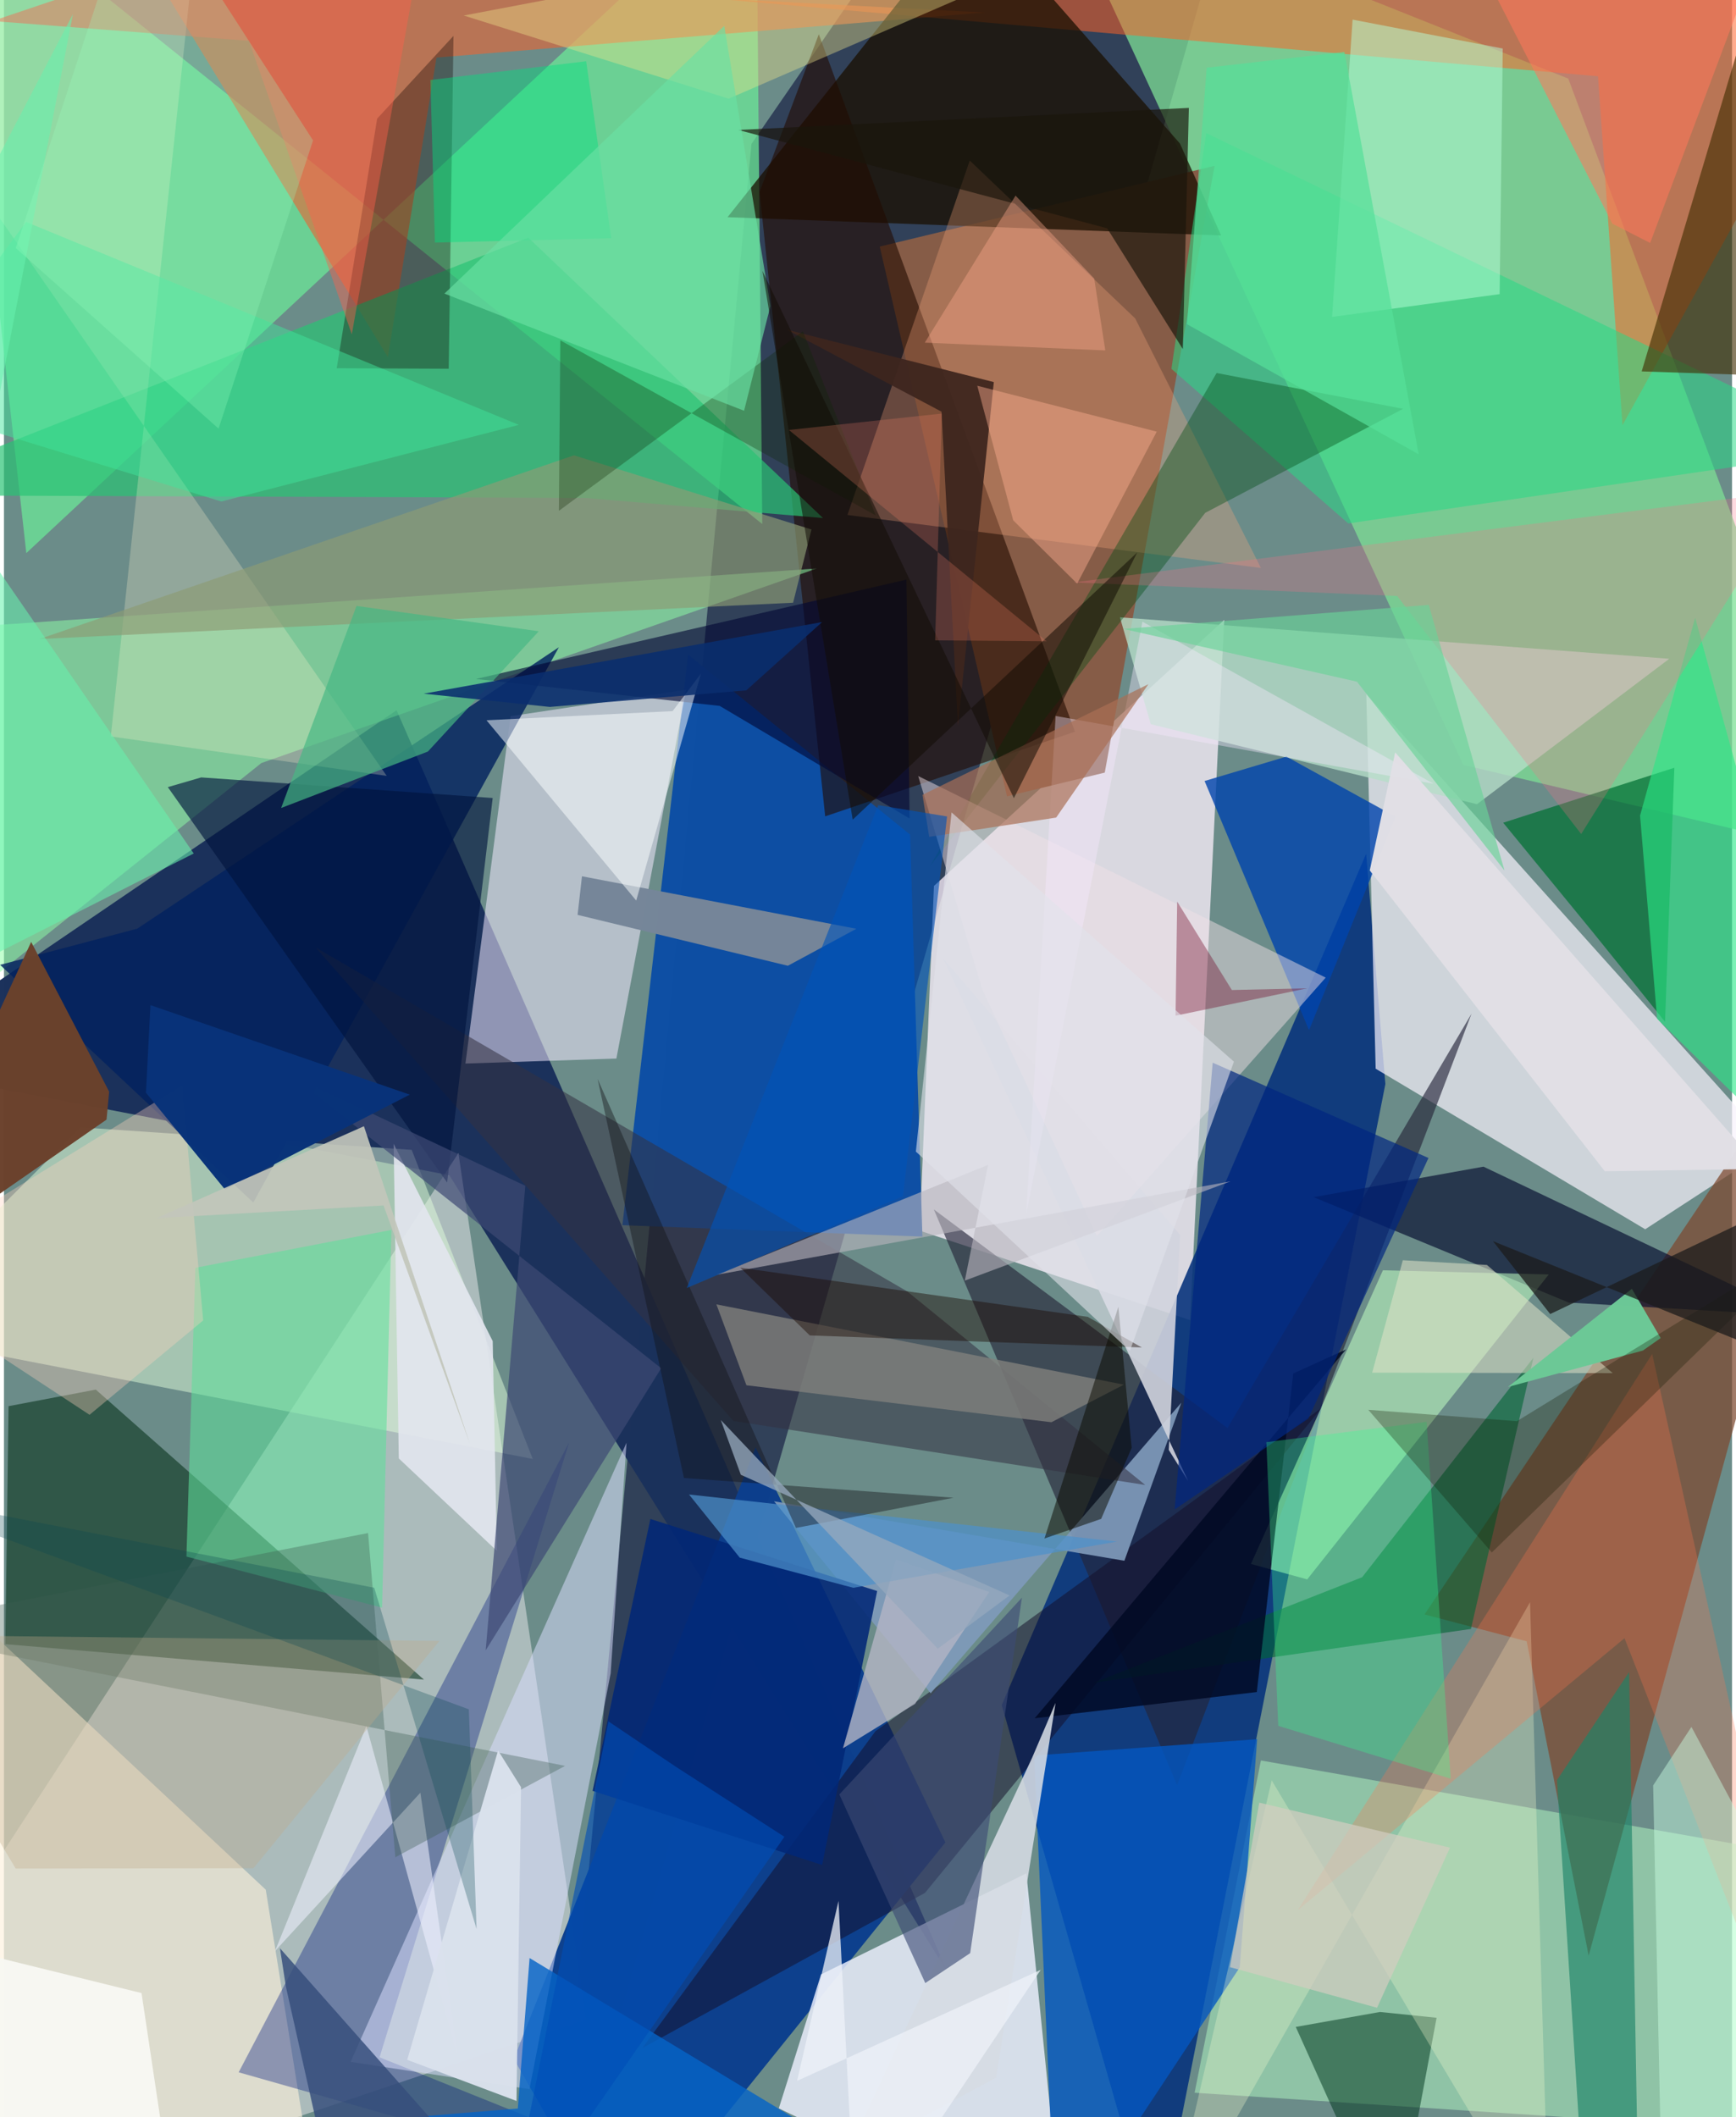<svg xmlns="http://www.w3.org/2000/svg" width="228" height="278" viewBox="0 0 836 1024"><path fill="#6b8c89" d="M0 0h836v1024H0z"/><path fill="#171f44" fill-opacity=".686" d="M265.794 1086L361.62 69.613 452.346-62h144.203z"/><path fill="#fdf2fe" fill-opacity=".749" d="M573.827 638.505l16.503-338.659-140.424 128.645-6.904 166.74z"/><path fill="#1b315b" fill-opacity=".992" d="M189.946 343.521L-62 515l277.455 53.407 241.073 385.538z"/><path fill="#07337b" fill-opacity=".894" d="M658.986 412.92l-176.28 411.77L557.518 1086l110.768-561.67z"/><path fill="#fff9fc" fill-opacity=".435" d="M281.774 976.863L-42.513 1086-62 990.21l281.853-432.494z"/><path fill="#f7f2fc" fill-opacity=".706" d="M663.593 516.9l-4.536-181.179L855.38 554.576l-61.389 39.976z"/><path fill="#0c3f8d" fill-opacity=".98" d="M455.452 891.099l-91.861-191.04-116.932 295.793L298.297 1086z"/><path fill="#eef0fe" fill-opacity=".816" d="M512.73 1086l-137.884-66.262 20.457-64.798 99.318-48.876z"/><path fill="#7ee096" fill-opacity=".741" d="M506.08-62L756.774 38.016 898 415.456l-192.02-45.515z"/><path fill="#865c47" d="M423.67 119.256l161.976-39.035-53.105 293.455-47.3 11.485z"/><path fill="#6cea98" fill-opacity=".725" d="M366.843 253.454L-25.957-62l36.772 329.521L363.94-62z"/><path fill="#002d13" fill-opacity=".549" d="M.685 795.223l1.53-115.105 42.214-8.016L203.183 812.38z"/><path fill="#0d4ea4" fill-opacity=".984" d="M330.963 316.595l107.406 87.078 5.952 194.433-145.134-5.521z"/><path fill="#b8ffc6" fill-opacity=".475" d="M608.074 851.48L576 1012.18l322 21.168V902.503z"/><path fill="#f2e9ff" fill-opacity=".545" d="M330.019 333.591l-33.74 178.39-73.023 2.42 21.82-167.997z"/><path fill="#e0fdda" fill-opacity=".494" d="M-62 644.088l99.012-98.826 160.239 10.882 58.552 149.494z"/><path fill="#ff6127" fill-opacity=".525" d="M782.988 205.669L898-2.331 340.63-.943 771.162 36.89z"/><path fill="#7e4a2f" fill-opacity=".725" d="M898 467.323L766.633 945.864 736.64 793.836l-49.428-12.985z"/><path fill="#e66636" fill-opacity=".62" d="M474.355 6.052l-265.102 21.79-23.53 144.91L71.184-15.038z"/><path fill="#1a0f00" fill-opacity=".749" d="M350.054 105.051l238.775 8.842-19.919-44.47L468.902-44.479z"/><path fill="#220b00" fill-opacity=".6" d="M518.117 353.903L397.285 394.84 365.542 92.8l28.665-76.242z"/><path fill="#242439" fill-opacity=".639" d="M591.901 690.707l118.065-200.416L567.54 863.442l-117.688-278.48z"/><path fill="#8ffca6" fill-opacity=".522" d="M393.241 274.95l-268.718 94.11-139.084 111.214-21.361-175.75z"/><path fill="#fdf2db" fill-opacity=".608" d="M126.654 913.98L154.286 1086H-62l59.758-292.714z"/><path fill="#2ac374" fill-opacity=".698" d="M281.136 240.824L-62 239.502l315.65-124.564 142.568 135.617z"/><path fill="#00177c" fill-opacity=".365" d="M113.544 1002.302l159.87-304.68-91.711 297.417L408.173 1086z"/><path fill="#00062a" fill-opacity=".631" d="M633.582 579.027l82.167-14.754 151.509 72.075-110.222-6.338z"/><path fill="#b6dec8" fill-opacity=".784" d="M805.624 318.633L539.879 298.58l14.911 51.693 157.83 38.691z"/><path fill="#0357c1" fill-opacity=".792" d="M508.919 1086l88.929-134.468 8.424-110.347-107.893 7.901z"/><path fill="#0044ac" fill-opacity=".8" d="M580.822 377.74l39.582-11.794 52.792 29.03-41.84 103.293z"/><path fill="#13112a" fill-opacity=".525" d="M445.59 915.507l-136.817 75.127 112.834-153.328 215.947-156.47z"/><path fill="#bffdc0" fill-opacity=".561" d="M630.477 763.894l116.846-147.471-80.223-2.03-63.847 142.043z"/><path fill="#dadefe" fill-opacity=".529" d="M167.7 997.257l86.522 13.184 39.283-201.101 7.666-111.525z"/><path fill="#02215f" fill-opacity=".816" d="M120.619 581.63l147.828-268.573L64.494 449.16l-66.366 17.5z"/><path fill="#28d985" fill-opacity=".533" d="M581.634 64.398L898 216.843 650.35 253.17l-85.567-74.76z"/><path fill="#017134" fill-opacity=".722" d="M808.086 371.333l-82.798 26.59 43.386 52.967 34.913 43.293z"/><path fill="#fca97c" fill-opacity=".298" d="M408.042 249.08l200.037 25.616-60.82-120.689-80.033-76.359z"/><path fill="#7f9aba" fill-opacity=".914" d="M372.555 726.123l169.48 28.767 27.537-76.448-121.252 140.54z"/><path fill="#033921" fill-opacity=".529" d="M672.517 1086l20.552-110.076-27.395-2.8-40.735 7.227z"/><path fill="#343143" fill-opacity=".549" d="M437.077 624.683l115.04 93.541-199.222-30.944-202.14-229.03z"/><path fill="#402d00" fill-opacity=".616" d="M870.786 182.256L898-62h-33.571l-72.15 241.637z"/><path fill="#5fdf9b" fill-opacity=".565" d="M88.275 752.873l4.331-139.685 94.822-18.317-4.493 182.709z"/><path fill="#1b8368" fill-opacity=".639" d="M791.058 1086l-4.86-277.268-34.914 52.269L765 1074.634z"/><path fill="#000633" fill-opacity=".6" d="M228.349 328.394l117.903 13.025 91.873 54.455-1.529-115.55z"/><path fill="#006535" fill-opacity=".6" d="M709.684 787.877l30.223-131.179-82.857 106.157-129.936 51.042z"/><path fill="#d1d3dd" fill-opacity=".898" d="M563.502 701.266l9.38 15.052L454.46 463.725l114.556 133.56z"/><path fill="#6b412c" fill-opacity=".984" d="M49.625 541.518l1.269-13.522-37.732-72.43L-62 619.02z"/><path fill="#100302" fill-opacity=".341" d="M160.982 178.103l19.56-120.723 36.932-40.025-2.314 160.988z"/><path fill="#fff3cf" fill-opacity=".263" d="M51.69 356.181L96.22-62-62 19.145l247.166 356.131z"/><path fill="#b7ffda" fill-opacity=".486" d="M652.441 9.485l72.629 13.988-1.5 118.788-81.069 11.027z"/><path fill="#edf8cd" fill-opacity=".325" d="M561.193 1086L738.28 774.898 747.584 1086 613.297 861.096z"/><path fill="#010923" fill-opacity=".831" d="M623.74 664.31l25.55-11.64-150.636 178.393 107.44-12.685z"/><path fill="#004b14" fill-opacity=".388" d="M581.148 248.034l95.714-50.298-90.212-17.327-138.563 238.373z"/><path fill="#d6dbe4" fill-opacity=".878" d="M497.381 850.201l-90.668 194.002 73.283-39.284 28.733-181.263z"/><path fill="#f0e0e7" fill-opacity=".478" d="M473.304 478.569l-31.021-103.235 197.144 97.503-110.69 125.043z"/><path fill="#2ae887" fill-opacity=".612" d="M818.157 298.76L898 589.214l-98.242-96.423-8.266-98.298z"/><path fill="#768699" fill-opacity=".996" d="M379.225 467.107l33.16-17.894-132.75-25.384-2.128 18.667z"/><path fill="#0664c6" fill-opacity=".816" d="M254.288 947.042l225.526 136.392-506.753-41.106 275.522-22.517z"/><path fill="#fb6e88" fill-opacity=".255" d="M517.399 281.684l156.586 6.563 89.028 115.134 104.018-166.247z"/><path fill="#80807d" fill-opacity=".796" d="M541.779 669.706l-35.048 18.176-147.539-17.875-14.538-39.131z"/><path fill="#022776" fill-opacity=".878" d="M312.721 734.672l109.708 34.854-26.622 132.498-111.049-35.854z"/><path fill="#00143c" fill-opacity=".631" d="M79.277 380.705l135.116 191.243 22.04-185.986-141.016-9.957z"/><path fill="#ff764c" fill-opacity=".278" d="M783.98 792.344L625.857 923.913l171.505-269.076 87.753 396.04z"/><path fill="#3c4a74" fill-opacity=".62" d="M492.471 772.738l-25.037 171.928-21.724 14.469-41.565-91.234z"/><path fill="#002680" fill-opacity=".694" d="M689.14 560.078l-58.124 126.071-64.67 43.924 18.407-216.088z"/><path fill="#8d9b74" fill-opacity=".663" d="M390.655 256.097l-114.915-35.88-258.567 88.861 364.596-17.567z"/><path fill="#b4b5c5" fill-opacity=".788" d="M431.585 754.3l45.065 15.663-35.902 54.146-34.863 21.49z"/><path fill="#36ff90" fill-opacity=".31" d="M699.9 860.302l-11.673-172.594-77.515 9.821 5.745 137.2z"/><path fill="#ede48b" fill-opacity=".392" d="M588.95-62L222.424 7.506l128.157 40.217 183.734-79.668z"/><path fill="#e2e5ee" fill-opacity=".906" d="M236.445 648.646l1.999 101.435-47.43-44.68-2.506-152.191z"/><path fill="#3e4a74" fill-opacity=".698" d="M317.953 661.767l-178.788-141.52 113.052 53.286-19.17 224.669z"/><path fill="#cbffe2" fill-opacity=".455" d="M898 987.418l-95.619 90.574-4.546-214.448 18.517-28.298z"/><path fill="#eff1ff" fill-opacity=".565" d="M175.333 834.877l44.296 160.185-18.169-127.999-70.342 76.611z"/><path fill="#fafeff" fill-opacity=".514" d="M337.207 325.77l-31.343 109.794-72.439-87.207 90.047-4.415z"/><path fill="#3e261e" fill-opacity=".941" d="M461.496 351.07l17.371-166.269-100.158-25.36 74.848 39.668z"/><path fill="#00e17f" fill-opacity=".427" d="M208.496 117.323l-2.193-78.647 75.357-9.052 12.12 85.612z"/><path fill="#3e5c52" fill-opacity=".349" d="M189.326 898.3l82.142-44.214L-62 787.92l238.146-46.44z"/><path fill="#ff775a" fill-opacity=".557" d="M691.04-62h172.784l-67.442 179.51-18.269-9.306z"/><path fill="#47b884" fill-opacity=".686" d="M170.549 293.064L134.085 390.8l70.995-27.3 53.652-58.18z"/><path fill="#4d90ca" fill-opacity=".714" d="M410.872 767.959L538.51 745.6l-207.094-22.76 24.538 30.538z"/><path fill="#b9b7bf" fill-opacity=".604" d="M476.1 563.397l-131.224 53.149 248.542-45.175-128.586 48.017z"/><path fill="#364e7c" fill-opacity=".835" d="M133.514 942.285l102.842 116.241-85.758-34.336-14.191-63.247z"/><path fill="#dfe4c7" fill-opacity=".541" d="M717.412 611.807l-40.68-2.267-14.833 54.38 116.383.212z"/><path fill="#111117" fill-opacity=".416" d="M328.955 714.856l-41.763-193 95.949 217.157 76.281-14.622z"/><path fill="#fdaf91" fill-opacity=".443" d="M470.859 186.571l86.824 22.202-38.5 73.513-30.934-30.627z"/><path fill="#41e59a" fill-opacity=".486" d="M105.146 242.56l143.923-37.066-238.357-98.142-64.246 86.514z"/><path fill="#f8e8ff" fill-opacity=".388" d="M508.77 346.29l-14.21 240.873 56.205-286.468 140.93 78.418z"/><path fill="#aa6e54" fill-opacity=".69" d="M444.354 384.434l3.249 20.33 61.422-9.33 44.613-64.502z"/><path fill="#ffd3bf" fill-opacity=".349" d="M96.373 638.646L86.237 525.002-62 616.305 41.403 684.29z"/><path fill="#6cc896" fill-opacity=".992" d="M727.588 670.82l59.948-47.492 13.931 23.85-8.6 6.034z"/><path fill="#e1dfe5" fill-opacity=".984" d="M850.163 565.374L673.038 363.912l-12.302 57.083 113.727 145.498z"/><path fill="#1a160b" fill-opacity=".675" d="M573.228 52.187l-2.92 116.643-36.596-58.391L355.24 62.852z"/><path fill="#fd614c" fill-opacity=".431" d="M208.22-62L-5.565 10.175l124.081 9.574 49.766 141.947z"/><path fill="#6e0525" fill-opacity=".373" d="M594.017 478.84l-26.444-42.75-.784 55.162 63.708-13.239z"/><path fill="#f7f7f2" fill-opacity=".976" d="M79.586 1051.034L66.548 963.98-62 932.28V1086z"/><path fill="#1a0900" fill-opacity=".435" d="M356.212 613.137l168.085 23.773 26.191 14.84-160.661-5.851z"/><path fill="#141a01" fill-opacity=".294" d="M731.917 687.378l-71.893-5.505 59.767 69.004 154.811-150.98z"/><path fill="#6ad298" fill-opacity=".651" d="M541.525 304.18l113.007 25.524 71.378 91.324-36.622-128.457z"/><path fill="#0c2701" fill-opacity=".29" d="M268.468 247.06l.682-82.455L421.755 249.3l-35.26-89.071z"/><path fill="#6ae1a4" fill-opacity=".655" d="M348.464 12.522L213.09 142.002l144.96 56.669 12.746-50.716z"/><path fill="#110c04" fill-opacity=".533" d="M366.94 131.018l121.632 255.04 59.672-118.866L410.59 396.43z"/><path fill="#c0a988" fill-opacity=".333" d="M120.701 903.58l-115.023.181L-62 790.657l272.638 3.01z"/><path fill="#0b0b01" fill-opacity=".514" d="M545.566 700.258l-6.45-68.178-35.759 112.04 27.442-9.494z"/><path fill="#0052b8" fill-opacity=".62" d="M434.91 578.574L330.326 622.96l92.619-233.528 33.3 5.462z"/><path fill="#004eb6" fill-opacity=".62" d="M324.884 854.41l-32.45-21.837-50.246 250.57 135.365-194.75z"/><path fill="#dae2ed" fill-opacity=".969" d="M195.076 996.265l52.88 19.893L250.15 864.4l-11.1-17.743z"/><path fill="#edf2f8" fill-opacity=".753" d="M412.267 1086l-8.543-166.601-20.03 87.049 117.852-53.694z"/><path fill="#55e099" fill-opacity=".706" d="M684.418 219.76L572.323 156.8l9.532-124.05 66.611-7.612z"/><path fill="#1c1b1b" fill-opacity=".745" d="M881.384 571.961l-133.347 63.597-27.713-35.26 133.59 53.992z"/><path fill="#96a9be" fill-opacity=".765" d="M346.796 686.817l104.942 110.596 34.75-25.745-130.008-58.37z"/><path fill="#e0e3eb" fill-opacity=".596" d="M458.416 392.928l136.607 120.556-50.35 139.92-103.516-96.428z"/><path fill="#093379" fill-opacity=".992" d="M68.687 528.493l38.28 46.864 89.359-45.92L70.873 486.15z"/><path fill="#68f0ae" fill-opacity=".565" d="M91.813 412.804L-62 189.696 33.364 6.83l-93.32 482.825z"/><path fill="#d2cdc0" fill-opacity=".718" d="M607.287 871.877l-14.167 79.56 71.145 19.641 35.298-77.443z"/><path fill="#c3c6bb" fill-opacity=".914" d="M73.83 589.186l109.808-6.155 41.82 115.384-51.317-153.69z"/><path fill="#0a2e6f" fill-opacity=".878" d="M203.077 335.504l192.732-34.64-36.677 33.03-95.084 8.026z"/><path fill="#fb866c" fill-opacity=".235" d="M379.73 207.956l124.706 102.206-53.946-.441 3.21-109.695z"/><path fill="#084550" fill-opacity=".29" d="M228.645 933.027l-49.512-165.081L-62 721.099l286.9 105.64z"/><path fill="#99ffc3" fill-opacity=".255" d="M149.538 67.904L65.687-62 5.717 119.984l98.106 87.329z"/><path fill="#ffab8f" fill-opacity=".388" d="M527.43 134.715l5.366 34.768-87.312-3.765 43.897-71.107z"/></svg>